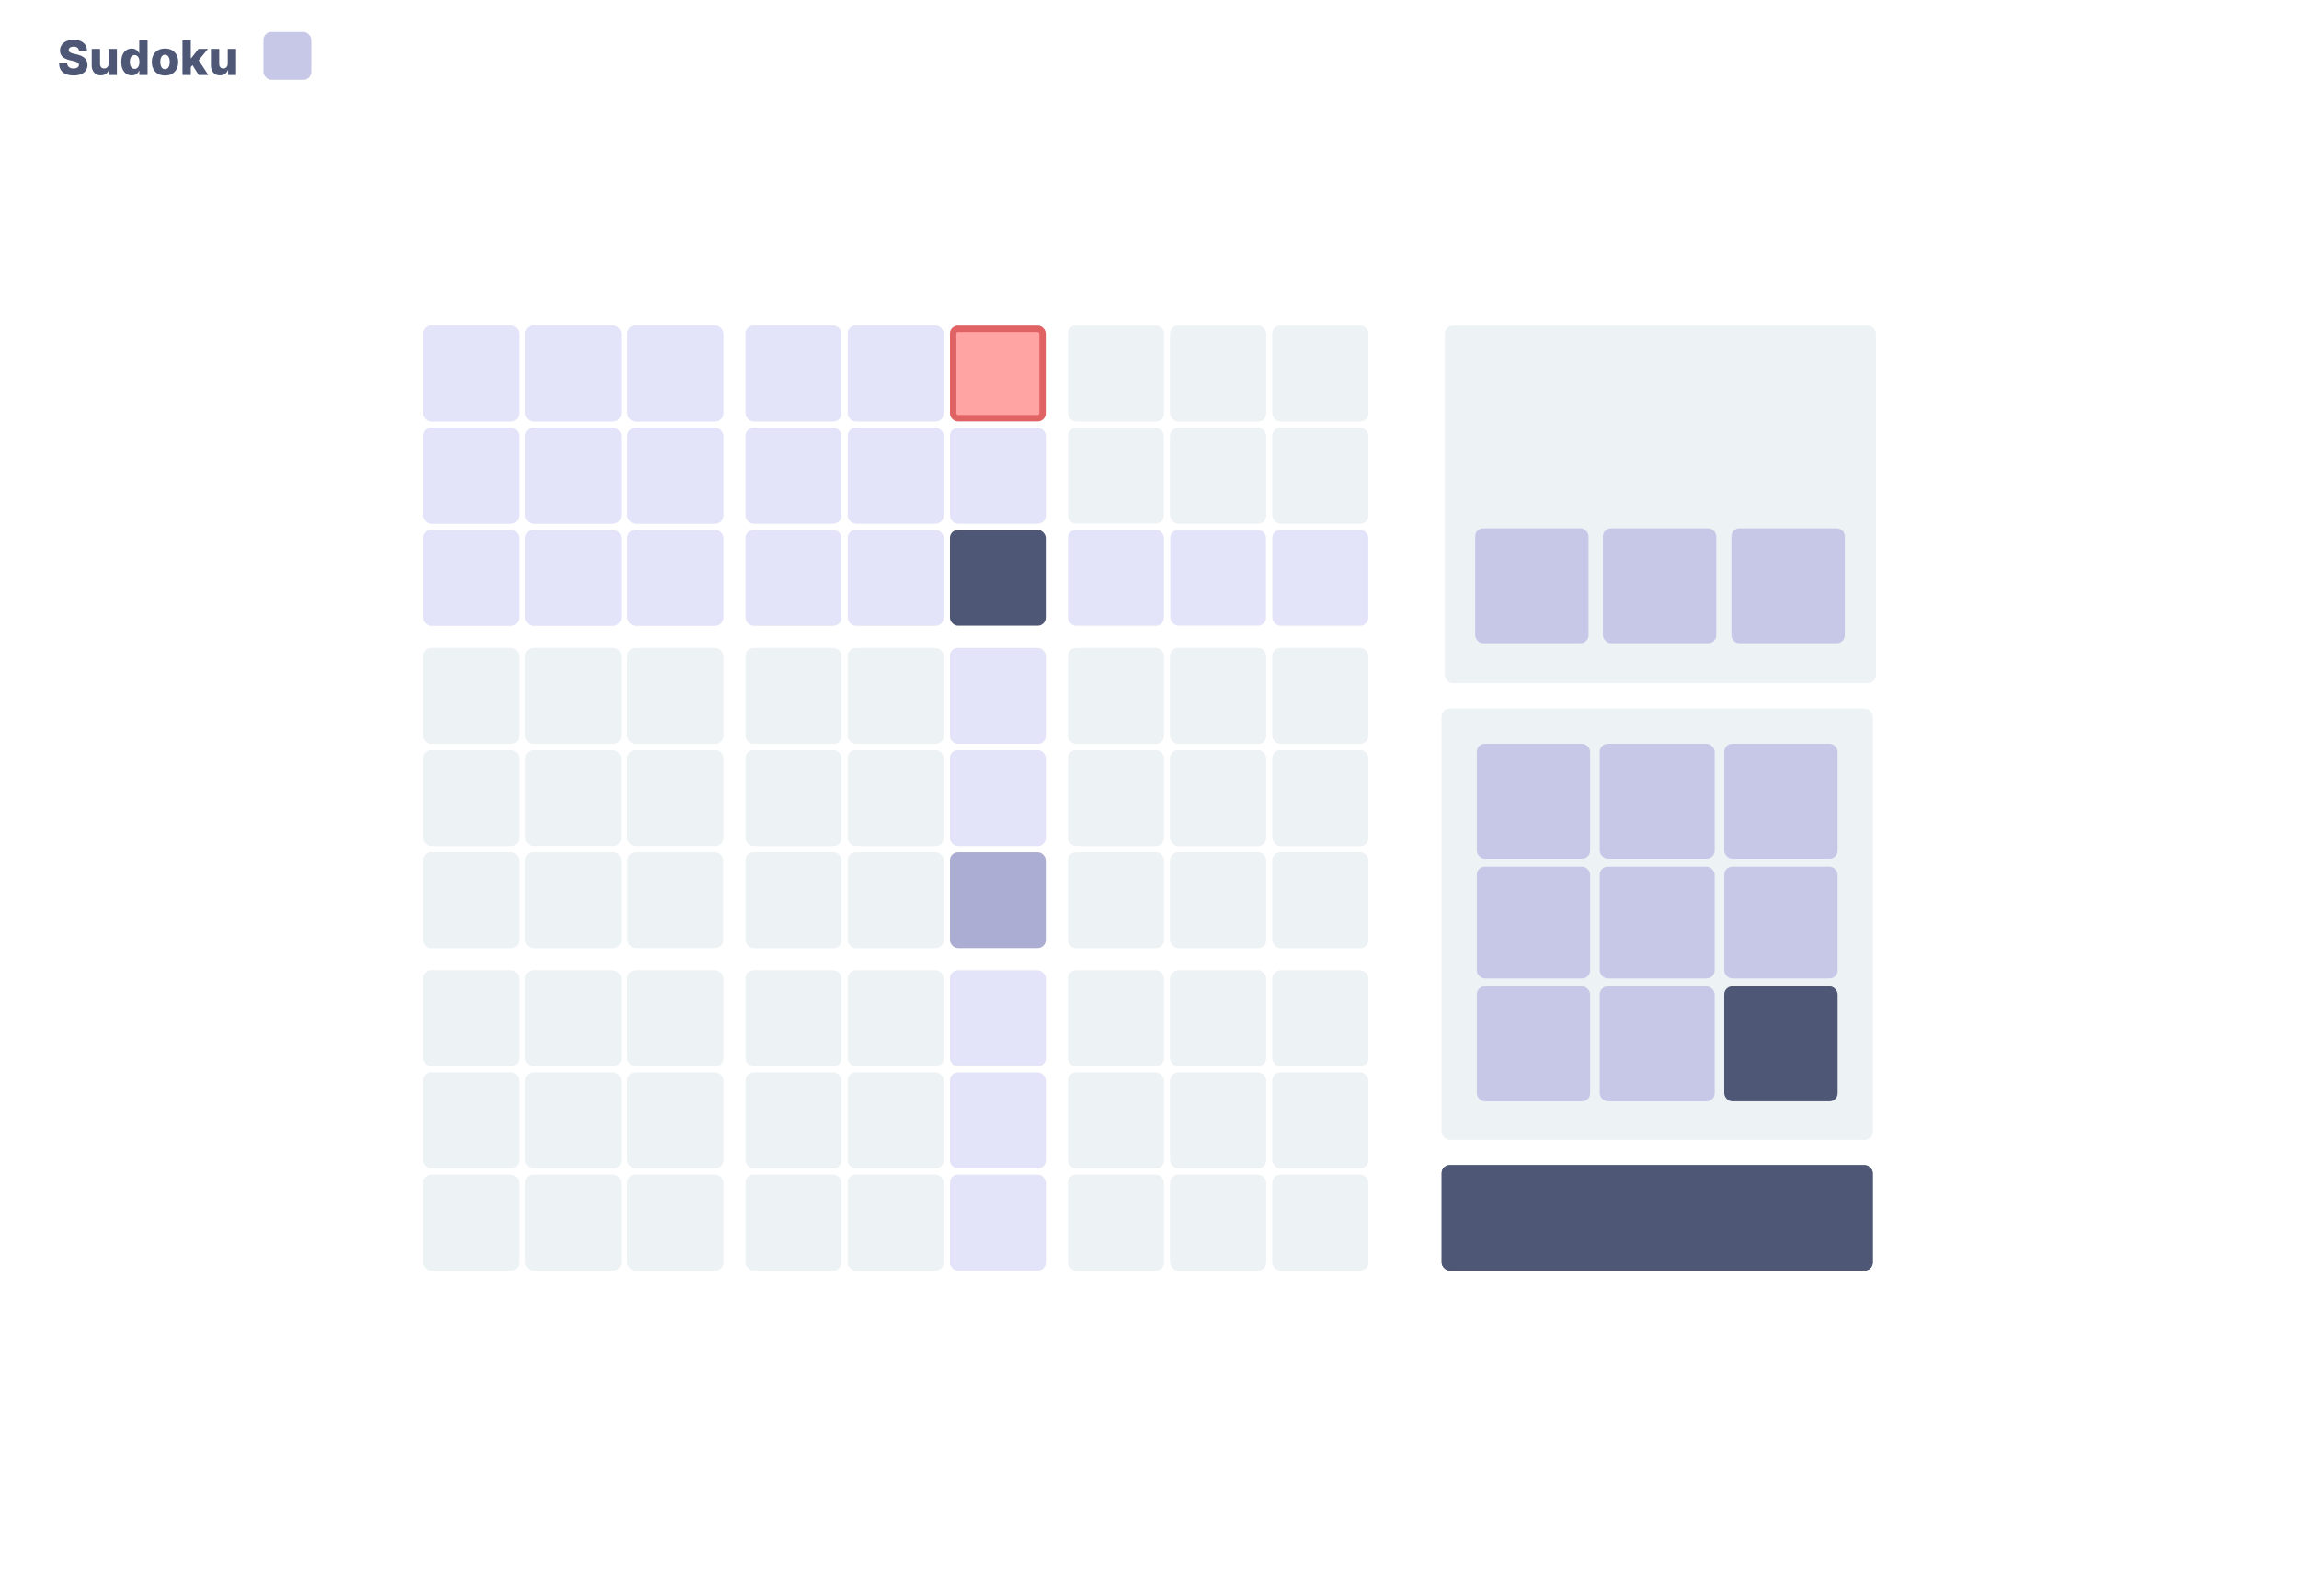 <svg width="1440" height="1000" viewBox="0 0 1440 1000" fill="none" xmlns="http://www.w3.org/2000/svg">
<g clip-path="url(#clip0_2_364)">
<rect width="1440" height="1000" fill="white"/>
<g clip-path="url(#clip1_2_364)">
<rect x="265" y="406" width="60" height="60" rx="5" fill="#EDF2F5"/>
<rect x="329" y="406" width="60" height="60" rx="5" fill="#EDF2F5"/>
<rect x="393" y="406" width="60" height="60" rx="5" fill="#EDF2F5"/>
<rect x="265" y="406" width="60" height="60" rx="5" fill="#EDF2F5"/>
<rect x="329" y="406" width="60" height="60" rx="5" fill="#EDF2F5"/>
<rect x="393" y="406" width="60" height="60" rx="5" fill="#EDF2F5"/>
<rect x="265" y="470" width="60" height="60" rx="5" fill="#EDF2F5"/>
<rect x="329" y="470" width="60" height="60" rx="5" fill="#EDF2F5"/>
<rect x="393" y="470" width="60" height="60" rx="5" fill="#EDF2F5"/>
<rect x="265" y="470" width="60" height="60" rx="5" fill="#EDF2F5"/>
<rect x="393" y="470" width="60" height="60" rx="5" fill="#EDF2F5"/>
<rect x="265" y="534" width="60" height="60" rx="5" fill="#EDF2F5"/>
<rect x="329" y="534" width="60" height="60" rx="5" fill="#EDF2F5"/>
<rect x="393" y="534" width="60" height="60" rx="5" fill="#EDF2F5"/>
<rect x="265" y="534" width="60" height="60" rx="5" fill="#EDF2F5"/>
<rect x="329" y="534" width="60" height="60" rx="5" fill="#EDF2F5"/>
</g>
<g clip-path="url(#clip2_2_364)">
<rect x="265" y="204" width="60" height="60" rx="5" fill="#E3E4F9"/>
<rect x="329" y="204" width="60" height="60" rx="5" fill="#E3E4F9"/>
<rect x="393" y="204" width="60" height="60" rx="5" fill="#E3E4F9"/>
<rect x="265" y="204" width="60" height="60" rx="5" fill="#E3E4F9"/>
<rect x="329" y="204" width="60" height="60" rx="5" fill="#E3E4F9"/>
<rect x="393" y="204" width="60" height="60" rx="5" fill="#E3E4F9"/>
<rect x="265" y="268" width="60" height="60" rx="5" fill="#E3E4F9"/>
<rect x="329" y="268" width="60" height="60" rx="5" fill="#E3E4F9"/>
<rect x="393" y="268" width="60" height="60" rx="5" fill="#E3E4F9"/>
<rect x="265" y="268" width="60" height="60" rx="5" fill="#E3E4F9"/>
<rect x="329" y="268" width="60" height="60" rx="5" fill="#E3E4F9"/>
<rect x="393" y="268" width="60" height="60" rx="5" fill="#E3E4F9"/>
<rect x="265" y="332" width="60" height="60" rx="5" fill="#E3E4F9"/>
<rect x="329" y="332" width="60" height="60" rx="5" fill="#E3E4F9"/>
<rect x="393" y="332" width="60" height="60" rx="5" fill="#E3E4F9"/>
<rect x="265" y="332" width="60" height="60" rx="5" fill="#E3E4F9"/>
<rect x="329" y="332" width="60" height="60" rx="5" fill="#E3E4F9"/>
<rect x="393" y="332" width="60" height="60" rx="5" fill="#E3E4F9"/>
</g>
<g clip-path="url(#clip3_2_364)">
<rect x="467" y="406" width="60" height="60" rx="5" fill="#EDF2F5"/>
<rect x="531" y="406" width="60" height="60" rx="5" fill="#EDF2F5"/>
<rect x="595" y="406" width="60" height="60" rx="5" fill="#ECECEC"/>
<rect x="467" y="406" width="60" height="60" rx="5" fill="#EDF2F5"/>
<rect x="531" y="406" width="60" height="60" rx="5" fill="#EDF2F5"/>
<rect x="595" y="406" width="60" height="60" rx="5" fill="#E3E4F9"/>
<rect x="467" y="470" width="60" height="60" rx="5" fill="#EDF2F5"/>
<rect x="531" y="470" width="60" height="60" rx="5" fill="#EDF2F5"/>
<rect x="595" y="470" width="60" height="60" rx="5" fill="#ECECEC"/>
<rect x="467" y="470" width="60" height="60" rx="5" fill="#EDF2F5"/>
<rect x="531" y="470" width="60" height="60" rx="5" fill="#EDF2F5"/>
<rect x="595" y="470" width="60" height="60" rx="5" fill="#E3E4F9"/>
<rect x="467" y="534" width="60" height="60" rx="5" fill="#EDF2F5"/>
<rect x="531" y="534" width="60" height="60" rx="5" fill="#EDF2F5"/>
<rect x="595" y="534" width="60" height="60" rx="5" fill="#ECECEC"/>
<rect x="467" y="534" width="60" height="60" rx="5" fill="#EDF2F5"/>
<rect x="531" y="534" width="60" height="60" rx="5" fill="#EDF2F5"/>
<rect x="595" y="534" width="60" height="60" rx="5" fill="#ACADD2"/>
</g>
<g clip-path="url(#clip4_2_364)">
<rect x="669" y="406" width="60" height="60" rx="5" fill="#EDF2F5"/>
<rect x="733" y="406" width="60" height="60" rx="5" fill="#EDF2F5"/>
<rect x="797" y="406" width="60" height="60" rx="5" fill="#EDF2F5"/>
<rect x="669" y="406" width="60" height="60" rx="5" fill="#EDF2F5"/>
<rect x="733" y="406" width="60" height="60" rx="5" fill="#EDF2F5"/>
<rect x="797" y="406" width="60" height="60" rx="5" fill="#EDF2F5"/>
<rect x="669" y="470" width="60" height="60" rx="5" fill="#EDF2F5"/>
<rect x="733" y="470" width="60" height="60" rx="5" fill="#EDF2F5"/>
<rect x="797" y="470" width="60" height="60" rx="5" fill="#EDF2F5"/>
<rect x="669" y="470" width="60" height="60" rx="5" fill="#EDF2F5"/>
<rect x="733" y="470" width="60" height="60" rx="5" fill="#EDF2F5"/>
<rect x="797" y="470" width="60" height="60" rx="5" fill="#EDF2F5"/>
<rect x="669" y="534" width="60" height="60" rx="5" fill="#EDF2F5"/>
<rect x="733" y="534" width="60" height="60" rx="5" fill="#EDF2F5"/>
<rect x="797" y="534" width="60" height="60" rx="5" fill="#EDF2F5"/>
<rect x="669" y="534" width="60" height="60" rx="5" fill="#EDF2F5"/>
<rect x="733" y="534" width="60" height="60" rx="5" fill="#EDF2F5"/>
<rect x="797" y="534" width="60" height="60" rx="5" fill="#EDF2F5"/>
</g>
<g clip-path="url(#clip5_2_364)">
<rect x="265" y="608" width="60" height="60" rx="5" fill="#EDF2F5"/>
<rect x="329" y="608" width="60" height="60" rx="5" fill="#EDF2F5"/>
<rect x="393" y="608" width="60" height="60" rx="5" fill="#EDF2F5"/>
<rect x="265" y="608" width="60" height="60" rx="5" fill="#EDF2F5"/>
<rect x="329" y="608" width="60" height="60" rx="5" fill="#EDF2F5"/>
<rect x="393" y="608" width="60" height="60" rx="5" fill="#EDF2F5"/>
<rect x="265" y="672" width="60" height="60" rx="5" fill="#EDF2F5"/>
<rect x="329" y="672" width="60" height="60" rx="5" fill="#EDF2F5"/>
<rect x="393" y="672" width="60" height="60" rx="5" fill="#EDF2F5"/>
<rect x="265" y="672" width="60" height="60" rx="5" fill="#EDF2F5"/>
<rect x="329" y="672" width="60" height="60" rx="5" fill="#EDF2F5"/>
<rect x="393" y="672" width="60" height="60" rx="5" fill="#EDF2F5"/>
<rect x="265" y="736" width="60" height="60" rx="5" fill="#EDF2F5"/>
<rect x="329" y="736" width="60" height="60" rx="5" fill="#EDF2F5"/>
<rect x="393" y="736" width="60" height="60" rx="5" fill="#EDF2F5"/>
<rect x="265" y="736" width="60" height="60" rx="5" fill="#EDF2F5"/>
<rect x="329" y="736" width="60" height="60" rx="5" fill="#EDF2F5"/>
<rect x="393" y="736" width="60" height="60" rx="5" fill="#EDF2F5"/>
</g>
<g clip-path="url(#clip6_2_364)">
<rect x="467" y="608" width="60" height="60" rx="5" fill="#EDF2F5"/>
<rect x="531" y="608" width="60" height="60" rx="5" fill="#EDF2F5"/>
<rect x="595" y="608" width="60" height="60" rx="5" fill="#ECECEC"/>
<rect x="467" y="608" width="60" height="60" rx="5" fill="#EDF2F5"/>
<rect x="531" y="608" width="60" height="60" rx="5" fill="#EDF2F5"/>
<rect x="595" y="608" width="60" height="60" rx="5" fill="#E3E4F9"/>
<rect x="467" y="672" width="60" height="60" rx="5" fill="#EDF2F5"/>
<rect x="531" y="672" width="60" height="60" rx="5" fill="#EDF2F5"/>
<rect x="595" y="672" width="60" height="60" rx="5" fill="#ECECEC"/>
<rect x="467" y="672" width="60" height="60" rx="5" fill="#EDF2F5"/>
<rect x="531" y="672" width="60" height="60" rx="5" fill="#EDF2F5"/>
<rect x="595" y="672" width="60" height="60" rx="5" fill="#E3E4F9"/>
<rect x="467" y="736" width="60" height="60" rx="5" fill="#EDF2F5"/>
<rect x="531" y="736" width="60" height="60" rx="5" fill="#EDF2F5"/>
<rect x="595" y="736" width="60" height="60" rx="5" fill="#ECECEC"/>
<rect x="467" y="736" width="60" height="60" rx="5" fill="#EDF2F5"/>
<rect x="531" y="736" width="60" height="60" rx="5" fill="#EDF2F5"/>
<rect x="595" y="736" width="60" height="60" rx="5" fill="#E3E4F9"/>
</g>
<g clip-path="url(#clip7_2_364)">
<rect x="669" y="608" width="60" height="60" rx="5" fill="#EDF2F5"/>
<rect x="733" y="608" width="60" height="60" rx="5" fill="#EDF2F5"/>
<rect x="797" y="608" width="60" height="60" rx="5" fill="#EDF2F5"/>
<rect x="669" y="608" width="60" height="60" rx="5" fill="#EDF2F5"/>
<rect x="733" y="608" width="60" height="60" rx="5" fill="#EDF2F5"/>
<rect x="797" y="608" width="60" height="60" rx="5" fill="#EDF2F5"/>
<rect x="669" y="672" width="60" height="60" rx="5" fill="#EDF2F5"/>
<rect x="733" y="672" width="60" height="60" rx="5" fill="#EDF2F5"/>
<rect x="797" y="672" width="60" height="60" rx="5" fill="#EDF2F5"/>
<rect x="669" y="672" width="60" height="60" rx="5" fill="#EDF2F5"/>
<rect x="733" y="672" width="60" height="60" rx="5" fill="#EDF2F5"/>
<rect x="797" y="672" width="60" height="60" rx="5" fill="#EDF2F5"/>
<rect x="669" y="736" width="60" height="60" rx="5" fill="#EDF2F5"/>
<rect x="733" y="736" width="60" height="60" rx="5" fill="#EDF2F5"/>
<rect x="797" y="736" width="60" height="60" rx="5" fill="#EDF2F5"/>
<rect x="669" y="736" width="60" height="60" rx="5" fill="#EDF2F5"/>
<rect x="733" y="736" width="60" height="60" rx="5" fill="#EDF2F5"/>
<rect x="797" y="736" width="60" height="60" rx="5" fill="#EDF2F5"/>
</g>
<g clip-path="url(#clip8_2_364)">
<rect x="669" y="204" width="60" height="60" rx="5" fill="#EDF2F5"/>
<rect x="733" y="204" width="60" height="60" rx="5" fill="#EDF2F5"/>
<rect x="797" y="204" width="60" height="60" rx="5" fill="#EDF2F5"/>
<rect x="669" y="204" width="60" height="60" rx="5" fill="#EDF2F5"/>
<rect x="733" y="204" width="60" height="60" rx="5" fill="#EDF2F5"/>
<rect x="797" y="204" width="60" height="60" rx="5" fill="#EDF2F5"/>
<rect x="669" y="268" width="60" height="60" rx="5" fill="#EDF2F5"/>
<rect x="733" y="268" width="60" height="60" rx="5" fill="#EDF2F5"/>
<rect x="797" y="268" width="60" height="60" rx="5" fill="#EDF2F5"/>
<rect x="733" y="268" width="60" height="60" rx="5" fill="#EDF2F5"/>
<rect x="797" y="268" width="60" height="60" rx="5" fill="#EDF2F5"/>
<rect x="669" y="332" width="60" height="60" rx="5" fill="#EDF2F5"/>
<rect x="733" y="332" width="60" height="60" rx="5" fill="#E3E4F9"/>
<rect x="797" y="332" width="60" height="60" rx="5" fill="#EDF2F5"/>
<rect x="669" y="332" width="60" height="60" rx="5" fill="#E3E4F9"/>
<rect x="797" y="332" width="60" height="60" rx="5" fill="#E3E4F9"/>
</g>
<g clip-path="url(#clip9_2_364)">
<rect x="467" y="204" width="60" height="60" rx="5" fill="#ECECEC"/>
<rect x="531" y="204" width="60" height="60" rx="5" fill="#ECECEC"/>
<rect x="595" y="204" width="60" height="60" rx="5" fill="#ECECEC"/>
<rect x="467" y="204" width="60" height="60" rx="5" fill="#E3E4F9"/>
<rect x="531" y="204" width="60" height="60" rx="5" fill="#E3E4F9"/>
<rect x="597" y="206" width="56" height="56" rx="3" fill="#FFA3A3" stroke="#E16262" stroke-width="4"/>
<rect x="467" y="268" width="60" height="60" rx="5" fill="#ECECEC"/>
<rect x="531" y="268" width="60" height="60" rx="5" fill="#ECECEC"/>
<rect x="595" y="268" width="60" height="60" rx="5" fill="#ECECEC"/>
<rect x="467" y="268" width="60" height="60" rx="5" fill="#E3E4F9"/>
<rect x="531" y="268" width="60" height="60" rx="5" fill="#E3E4F9"/>
<rect x="595" y="268" width="60" height="60" rx="5" fill="#E3E4F9"/>
<rect x="467" y="332" width="60" height="60" rx="5" fill="#ECECEC"/>
<rect x="531" y="332" width="60" height="60" rx="5" fill="#ECECEC"/>
<rect x="595" y="332" width="60" height="60" rx="5" fill="#ECECEC"/>
<rect x="467" y="332" width="60" height="60" rx="5" fill="#E3E4F9"/>
<rect x="531" y="332" width="60" height="60" rx="5" fill="#E3E4F9"/>
<rect x="595" y="332" width="60" height="60" rx="5" fill="#4E5775"/>
</g>
<g filter="url(#filter0_d_2_364)">
<rect width="1440" height="70" fill="white"/>
<path d="M49.445 31.723C49.374 30.942 49.057 30.334 48.496 29.901C47.943 29.461 47.151 29.241 46.121 29.241C45.439 29.241 44.871 29.329 44.416 29.507C43.962 29.685 43.621 29.93 43.394 30.242C43.166 30.548 43.049 30.899 43.042 31.297C43.028 31.624 43.092 31.911 43.234 32.16C43.383 32.408 43.596 32.629 43.873 32.82C44.157 33.005 44.498 33.168 44.896 33.31C45.293 33.452 45.741 33.577 46.238 33.683L48.113 34.109C49.193 34.344 50.144 34.656 50.968 35.047C51.799 35.438 52.495 35.903 53.056 36.443C53.624 36.982 54.054 37.604 54.345 38.307C54.636 39.01 54.785 39.798 54.793 40.672C54.785 42.05 54.438 43.232 53.749 44.219C53.06 45.207 52.069 45.963 50.776 46.489C49.491 47.014 47.939 47.277 46.121 47.277C44.295 47.277 42.705 47.004 41.348 46.457C39.992 45.91 38.937 45.079 38.184 43.964C37.431 42.849 37.044 41.439 37.023 39.734H42.072C42.115 40.438 42.303 41.023 42.637 41.492C42.971 41.961 43.429 42.316 44.011 42.557C44.601 42.799 45.283 42.92 46.057 42.92C46.767 42.92 47.371 42.824 47.868 42.632C48.372 42.44 48.759 42.174 49.029 41.833C49.299 41.492 49.438 41.102 49.445 40.661C49.438 40.249 49.31 39.898 49.061 39.606C48.812 39.308 48.429 39.053 47.91 38.84C47.399 38.619 46.746 38.417 45.95 38.232L43.67 37.7C41.781 37.266 40.293 36.567 39.207 35.601C38.12 34.628 37.58 33.314 37.587 31.659C37.58 30.31 37.943 29.127 38.674 28.111C39.406 27.096 40.418 26.304 41.71 25.736C43.003 25.168 44.477 24.884 46.131 24.884C47.822 24.884 49.288 25.171 50.531 25.746C51.781 26.315 52.751 27.114 53.44 28.143C54.129 29.173 54.48 30.366 54.494 31.723H49.445ZM68.013 39.937V30.636H73.212V47H68.248V43.953H68.077C67.715 44.955 67.097 45.75 66.224 46.34C65.357 46.922 64.31 47.213 63.081 47.213C61.966 47.213 60.986 46.957 60.141 46.446C59.295 45.935 58.639 45.221 58.17 44.305C57.701 43.381 57.463 42.302 57.456 41.066V30.636H62.666V40.043C62.673 40.931 62.907 41.631 63.369 42.142C63.83 42.653 64.459 42.909 65.254 42.909C65.773 42.909 66.238 42.795 66.65 42.568C67.069 42.334 67.399 41.996 67.641 41.556C67.889 41.109 68.013 40.569 68.013 39.937ZM82.505 47.234C81.297 47.234 80.2 46.922 79.213 46.297C78.226 45.672 77.437 44.734 76.848 43.484C76.258 42.234 75.964 40.682 75.964 38.829C75.964 36.904 76.269 35.32 76.88 34.077C77.491 32.834 78.29 31.915 79.277 31.318C80.271 30.722 81.34 30.423 82.484 30.423C83.343 30.423 84.078 30.572 84.689 30.871C85.299 31.162 85.804 31.538 86.201 32C86.599 32.462 86.901 32.941 87.107 33.438H87.214V25.182H92.423V47H87.267V44.347H87.107C86.887 44.852 86.574 45.324 86.17 45.764C85.765 46.205 85.257 46.56 84.646 46.83C84.042 47.099 83.329 47.234 82.505 47.234ZM84.316 43.175C84.948 43.175 85.488 42.998 85.935 42.643C86.383 42.281 86.727 41.773 86.969 41.119C87.21 40.466 87.331 39.699 87.331 38.818C87.331 37.923 87.21 37.153 86.969 36.506C86.734 35.86 86.39 35.363 85.935 35.015C85.488 34.667 84.948 34.493 84.316 34.493C83.67 34.493 83.123 34.67 82.675 35.026C82.228 35.381 81.887 35.881 81.653 36.528C81.425 37.174 81.312 37.938 81.312 38.818C81.312 39.699 81.429 40.466 81.663 41.119C81.897 41.773 82.235 42.281 82.675 42.643C83.123 42.998 83.67 43.175 84.316 43.175ZM103.356 47.309C101.637 47.309 100.16 46.957 98.924 46.254C97.696 45.544 96.748 44.557 96.08 43.293C95.419 42.021 95.089 40.548 95.089 38.871C95.089 37.188 95.419 35.715 96.08 34.45C96.748 33.179 97.696 32.192 98.924 31.489C100.16 30.778 101.637 30.423 103.356 30.423C105.075 30.423 106.549 30.778 107.777 31.489C109.013 32.192 109.961 33.179 110.622 34.45C111.289 35.715 111.623 37.188 111.623 38.871C111.623 40.548 111.289 42.021 110.622 43.293C109.961 44.557 109.013 45.544 107.777 46.254C106.549 46.957 105.075 47.309 103.356 47.309ZM103.388 43.378C104.013 43.378 104.542 43.186 104.975 42.803C105.409 42.419 105.739 41.886 105.966 41.205C106.201 40.523 106.318 39.734 106.318 38.84C106.318 37.93 106.201 37.135 105.966 36.453C105.739 35.771 105.409 35.239 104.975 34.855C104.542 34.472 104.013 34.28 103.388 34.28C102.742 34.28 102.195 34.472 101.748 34.855C101.307 35.239 100.97 35.771 100.735 36.453C100.508 37.135 100.395 37.93 100.395 38.84C100.395 39.734 100.508 40.523 100.735 41.205C100.97 41.886 101.307 42.419 101.748 42.803C102.195 43.186 102.742 43.378 103.388 43.378ZM118.99 42.707L119.011 36.496H119.736L124.338 30.636H130.24L123.401 39.031H122.026L118.99 42.707ZM114.292 47V25.182H119.501V47H114.292ZM124.455 47L120.173 40.203L123.603 36.506L130.474 47H124.455ZM142.662 39.937V30.636H147.861V47H142.896V43.953H142.726C142.364 44.955 141.746 45.75 140.872 46.34C140.006 46.922 138.958 47.213 137.729 47.213C136.614 47.213 135.634 46.957 134.789 46.446C133.944 45.935 133.287 45.221 132.818 44.305C132.349 43.381 132.112 42.302 132.104 41.066V30.636H137.314V40.043C137.321 40.931 137.555 41.631 138.017 42.142C138.479 42.653 139.107 42.909 139.903 42.909C140.421 42.909 140.886 42.795 141.298 42.568C141.717 42.334 142.048 41.996 142.289 41.556C142.538 41.109 142.662 40.569 142.662 39.937Z" fill="#4E5775"/>
<rect x="165" y="20" width="30" height="30" rx="5" fill="#C7C8E7"/>
</g>
<rect x="903" y="444" width="270" height="270" rx="5" fill="#EDF2F5"/>
<rect x="925" y="466" width="71" height="72" rx="5" fill="#C7C8E7"/>
<rect x="925" y="620" width="71" height="72" rx="5" fill="#C7C8E7"/>
<rect x="1002" y="620" width="72" height="72" rx="5" fill="#C7C8E7"/>
<rect x="1080" y="620" width="71" height="72" rx="5" fill="#4E5775"/>
<rect x="1002" y="466" width="72" height="72" rx="5" fill="#C7C8E7"/>
<rect x="1080" y="466" width="71" height="72" rx="5" fill="#C7C8E7"/>
<rect x="925" y="543" width="71" height="70" rx="5" fill="#C7C8E7"/>
<rect x="1002" y="543" width="72" height="70" rx="5" fill="#C7C8E7"/>
<rect x="1080" y="543" width="71" height="70" rx="5" fill="#C7C8E7"/>
<rect x="903" y="444" width="270" height="270" rx="5" fill="#EDF2F5"/>
<rect x="925" y="466" width="71" height="72" rx="5" fill="#C7C8E7"/>
<rect x="925" y="618" width="71" height="72" rx="5" fill="#C7C8E7"/>
<rect x="1002" y="618" width="72" height="72" rx="5" fill="#C7C8E7"/>
<rect x="1080" y="618" width="71" height="72" rx="5" fill="#4E5775"/>
<rect x="1002" y="466" width="72" height="72" rx="5" fill="#C7C8E7"/>
<rect x="1080" y="466" width="71" height="72" rx="5" fill="#C7C8E7"/>
<rect x="925" y="543" width="71" height="70" rx="5" fill="#C7C8E7"/>
<rect x="1002" y="543" width="72" height="70" rx="5" fill="#C7C8E7"/>
<rect x="1080" y="543" width="71" height="70" rx="5" fill="#C7C8E7"/>
<rect x="905" y="204" width="270" height="224" rx="5" fill="#EDF2F5"/>
<rect x="1004" y="331" width="71" height="72" rx="5" fill="#C7C8E7"/>
<path d="M1084.5 336C1084.5 333.239 1086.74 331 1089.5 331H1150.5C1153.26 331 1155.5 333.239 1155.5 336V398C1155.5 400.761 1153.26 403 1150.5 403H1089.5C1086.74 403 1084.5 400.761 1084.5 398V336Z" fill="#C7C8E7"/>
<rect x="924" y="331" width="71" height="72" rx="5" fill="#C7C8E7"/>
<rect x="903" y="730" width="270" height="66" rx="5" fill="#4E5775"/>
<rect x="903" y="730" width="270" height="66" rx="5" fill="#4E5775"/>
</g>
<defs>
<filter id="filter0_d_2_364" x="-8" y="-8" width="1456" height="86" filterUnits="userSpaceOnUse" color-interpolation-filters="sRGB">
<feFlood flood-opacity="0" result="BackgroundImageFix"/>
<feColorMatrix in="SourceAlpha" type="matrix" values="0 0 0 0 0 0 0 0 0 0 0 0 0 0 0 0 0 0 127 0" result="hardAlpha"/>
<feOffset/>
<feGaussianBlur stdDeviation="4"/>
<feComposite in2="hardAlpha" operator="out"/>
<feColorMatrix type="matrix" values="0 0 0 0 0 0 0 0 0 0 0 0 0 0 0 0 0 0 0.2 0"/>
<feBlend mode="normal" in2="BackgroundImageFix" result="effect1_dropShadow_2_364"/>
<feBlend mode="normal" in="SourceGraphic" in2="effect1_dropShadow_2_364" result="shape"/>
</filter>
<clipPath id="clip0_2_364">
<rect width="1440" height="1000" fill="white"/>
</clipPath>
<clipPath id="clip1_2_364">
<rect width="188" height="188" fill="white" transform="translate(265 406)"/>
</clipPath>
<clipPath id="clip2_2_364">
<rect width="188" height="188" fill="white" transform="translate(265 204)"/>
</clipPath>
<clipPath id="clip3_2_364">
<rect width="188" height="188" fill="white" transform="translate(467 406)"/>
</clipPath>
<clipPath id="clip4_2_364">
<rect width="188" height="188" fill="white" transform="translate(669 406)"/>
</clipPath>
<clipPath id="clip5_2_364">
<rect width="188" height="188" fill="white" transform="translate(265 608)"/>
</clipPath>
<clipPath id="clip6_2_364">
<rect width="188" height="188" fill="white" transform="translate(467 608)"/>
</clipPath>
<clipPath id="clip7_2_364">
<rect width="188" height="188" fill="white" transform="translate(669 608)"/>
</clipPath>
<clipPath id="clip8_2_364">
<rect width="188" height="188" fill="white" transform="translate(669 204)"/>
</clipPath>
<clipPath id="clip9_2_364">
<rect width="188" height="188" fill="white" transform="translate(467 204)"/>
</clipPath>
</defs>
</svg>
